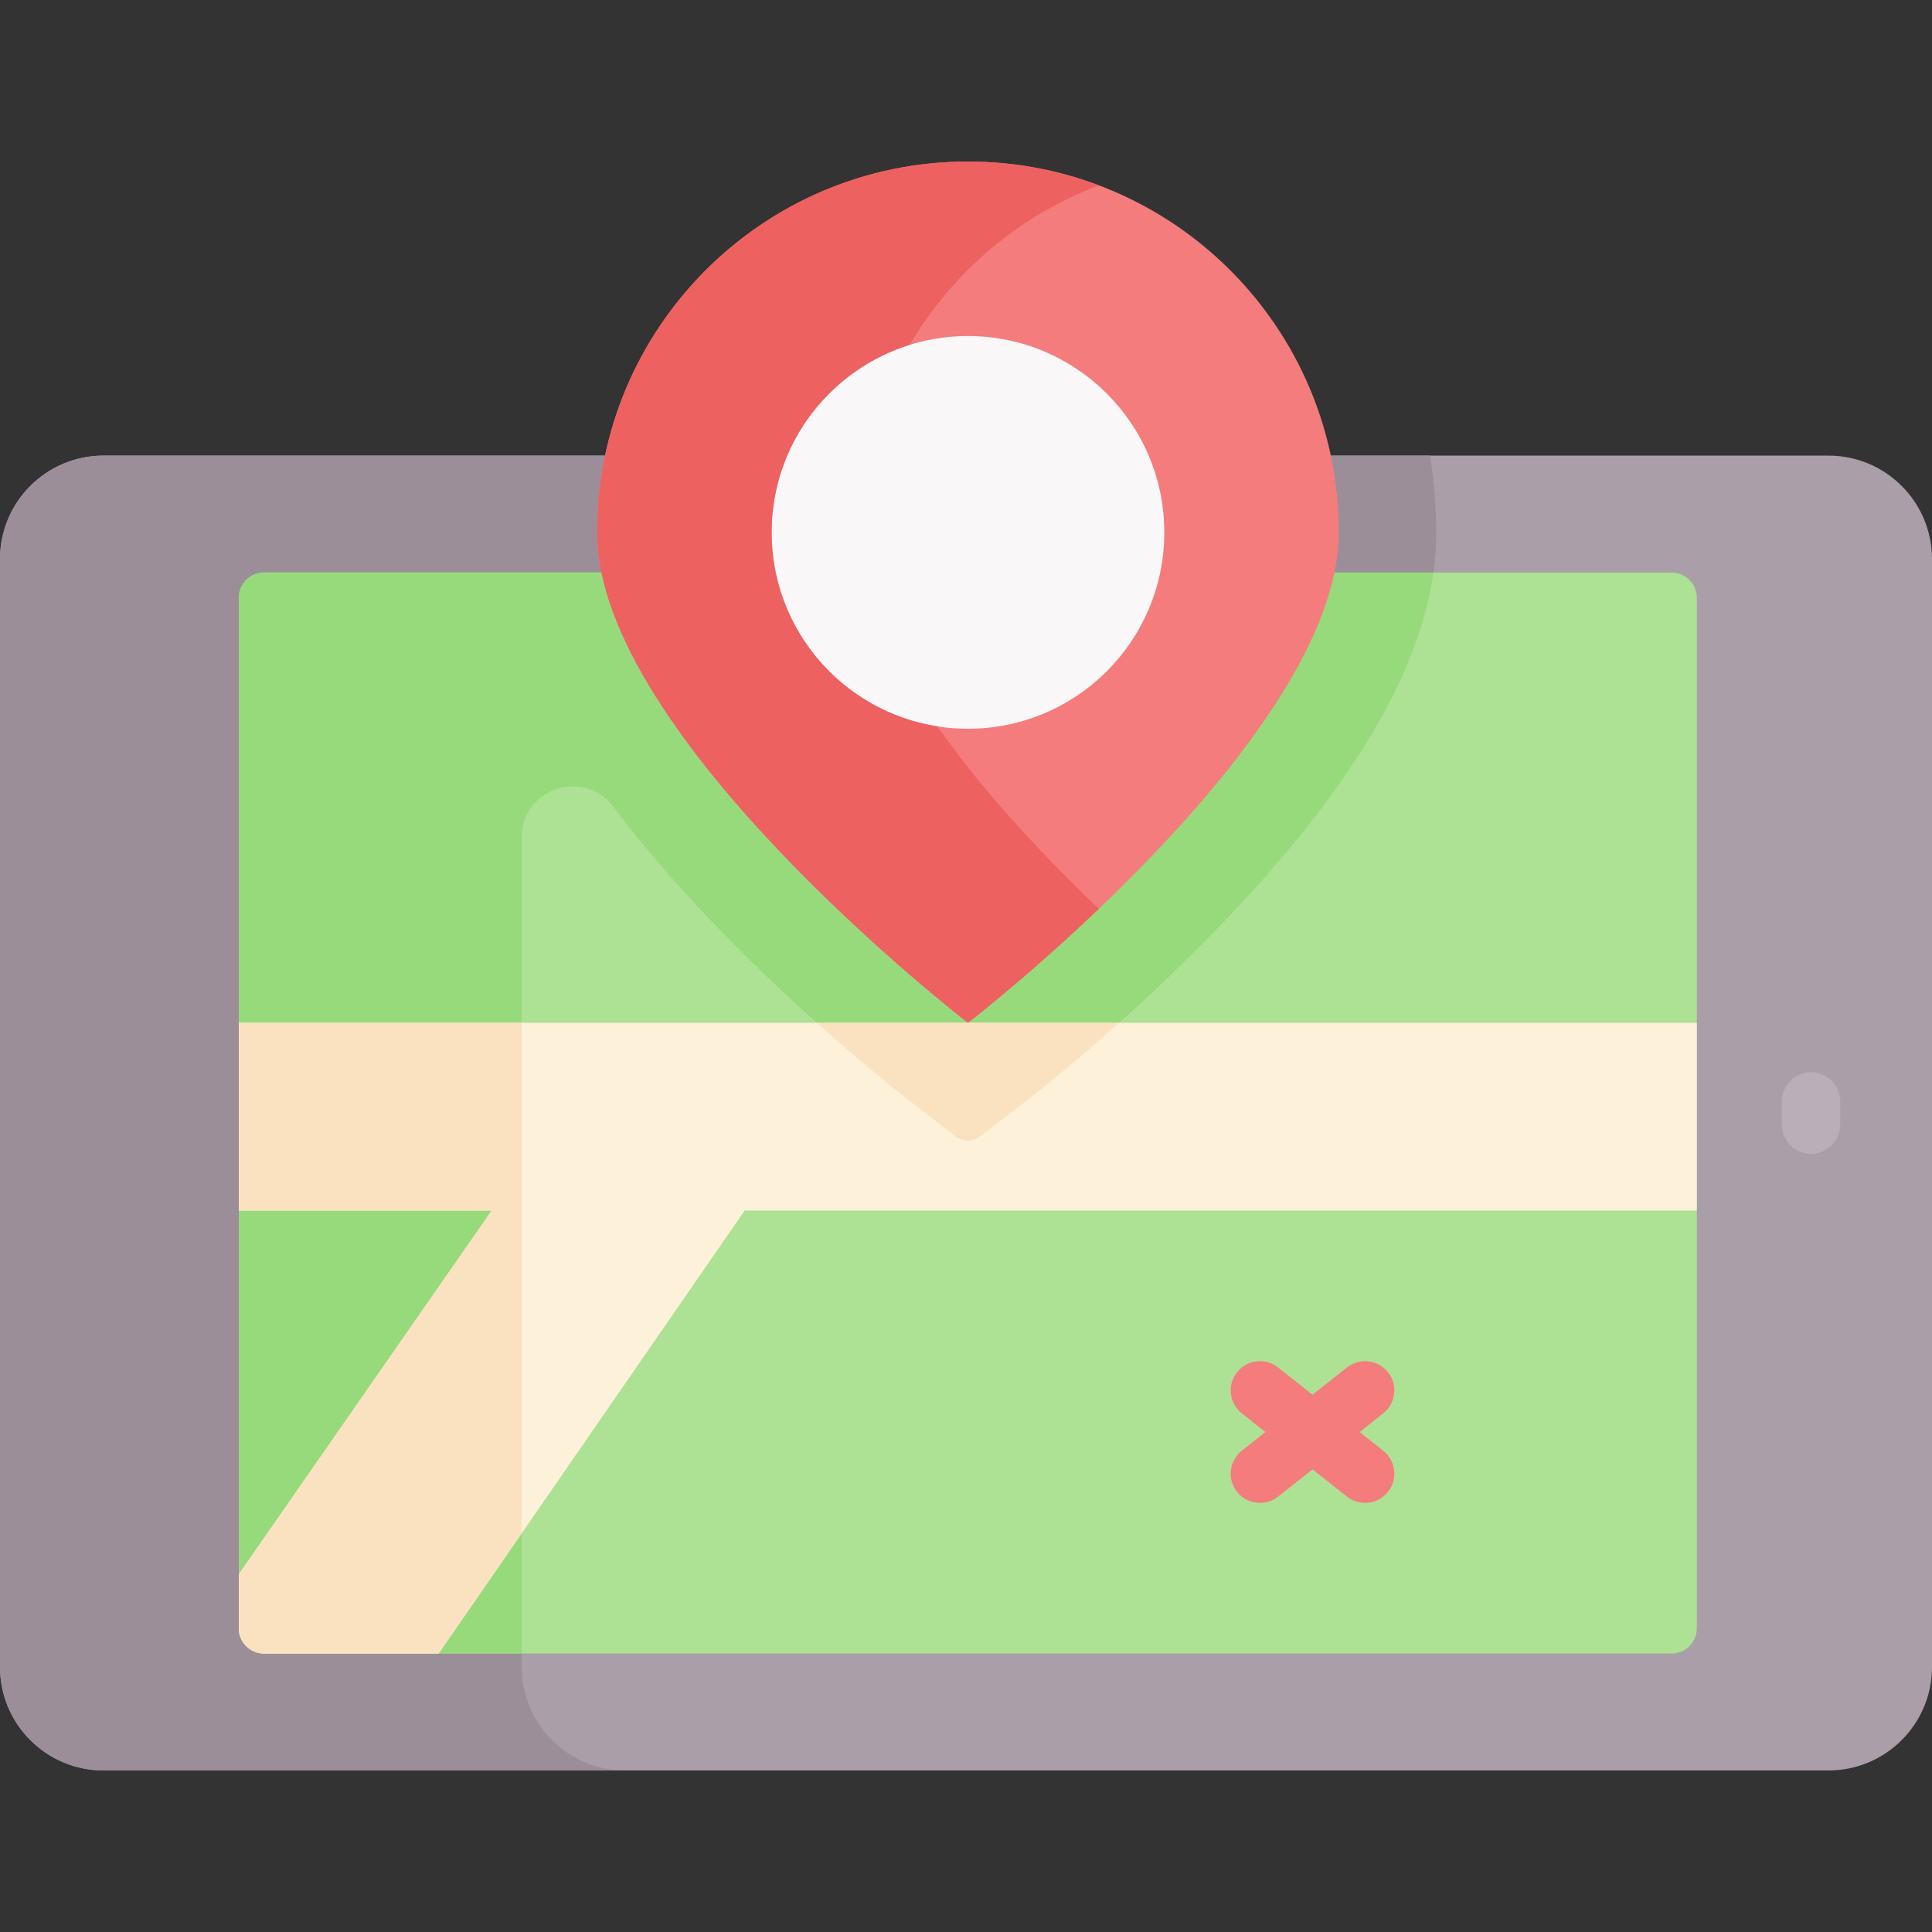 <svg id="Capa_1" enable-background="new 0 0 495.491 495.491" height="512" viewBox="0 0 495.491 495.491" width="512" xmlns="http://www.w3.org/2000/svg"><rect x="0" y="0" width="495.491" height="495.491" fill="#333333" stroke="none"/><g><path d="m468.948 116.847c14.659 0 26.543 11.884 26.543 26.543v284.125c0 14.659-11.884 26.543-26.543 26.543h-442.405c-14.659 0-26.543-11.883-26.543-26.543v-284.125c0-14.659 11.884-26.543 26.543-26.543z" fill="#aa9ea9"/><path d="m366.732 116.847h-102.535c6.275 5.092 10.083 13.111 9.31 21.962-1.039 11.894-10.494 21.607-22.36 22.932-15.276 1.706-28.262-10.259-28.262-25.198 0-7.944 3.674-15.042 9.409-19.696h-205.751c-14.659 0-26.543 11.884-26.543 26.543v284.125c0 14.659 11.884 26.543 26.543 26.543h133.79c-14.659 0-26.543-11.884-26.543-26.543v-212.757c0-12.585 15.982-17.849 23.552-7.795 7.103 9.433 15.522 19.234 25.275 29.438 24.806 25.952 49.343 44.925 50.375 45.72l15.253 11.746 15.253-11.746c1.032-.795 25.569-19.768 50.375-45.72 36.661-38.355 54.482-71.02 54.482-99.858.001-6.707-.561-13.285-1.623-19.696z" fill="#9b8e99"/><g id="XMLID_510_"><g><path d="m435.176 153.313v264.28c0 3.57-2.89 6.47-6.47 6.47h-360.99c-3.57 0-6.47-2.9-6.47-6.47v-264.28c0-3.57 2.9-6.47 6.47-6.47h360.99c3.58 0 6.47 2.9 6.47 6.47z" fill="#ade194"/></g></g><path d="m271.402 146.843c-3.585 8.003-11.214 13.888-20.255 14.898-11.528 1.287-21.747-5.212-26.07-14.898h-157.361c-3.57 0-6.47 2.9-6.47 6.47v264.28c0 3.57 2.9 6.47 6.47 6.47h66.075v-209.305c0-12.585 15.982-17.849 23.552-7.795 7.104 9.433 15.522 19.234 25.275 29.438 24.806 25.952 49.343 44.925 50.375 45.72l15.253 11.746 15.253-11.746c1.032-.795 25.569-19.768 50.375-45.72 32.365-33.861 50.038-63.284 53.737-89.558z" fill="#97da7b"/><g><path d="m464.465 295.921c-4.143 0-7.5-3.357-7.5-7.5v-5.936c0-4.143 3.357-7.5 7.5-7.5s7.5 3.357 7.5 7.5v5.936c0 4.142-3.357 7.5-7.5 7.5z" fill="#baafb9"/></g><circle cx="248.246" cy="136.543" fill="#f9f7f8" r="67.132"/><g id="XMLID_517_"><g><path d="m248.246 41.433c52.53 0 95.11 42.59 95.11 95.11 0 52.53-95.11 125.77-95.11 125.77s-95.11-73.24-95.11-125.77c0-52.52 42.58-95.11 95.11-95.11zm50.36 95.11c0-27.81-22.55-50.36-50.36-50.36s-50.36 22.55-50.36 50.36c0 27.82 22.55 50.36 50.36 50.36s50.36-22.54 50.36-50.36z" fill="#f47c7c"/></g></g><g><path d="m240.401 186.292c-24.085-3.768-42.516-24.599-42.516-49.749 0-22.615 14.913-41.75 35.44-48.111 10.94-18.617 28.032-33.18 48.486-40.898-10.438-3.939-21.749-6.101-33.566-6.101-52.53 0-95.11 42.59-95.11 95.11 0 52.53 95.11 125.771 95.11 125.771s15.268-11.761 33.566-29.229c-13.831-13.205-29.393-29.668-41.41-46.793z" fill="#ee6161"/></g><g id="XMLID_515_"><g><path d="m435.176 262.313v48.16h-244.2l-78.48 113.59h-44.78c-3.57 0-6.47-2.9-6.47-6.47v-13.829l64.86-93.291h-64.86v-48.16z" fill="#fef1da"/></g></g><g fill="#fae2c0"><path d="m209.466 262.313c13.191 11.817 22.886 19.314 23.526 19.808l12.205 9.399c1.796 1.383 4.299 1.383 6.095 0l12.205-9.399c.641-.493 10.336-7.991 23.526-19.808z"/><path d="m67.716 424.063h44.78l21.295-30.822v-130.928h-72.545v48.16h64.86l-64.86 93.291v13.829c0 .223.011.444.033.661.066.652.23 1.275.475 1.856.984 2.322 3.284 3.953 5.962 3.953z"/></g><path d="m354.753 372.065-6.056-4.797 6.056-4.797c3.246-2.571 3.794-7.289 1.222-10.536-2.571-3.244-7.288-3.795-10.536-1.222l-8.821 6.987-8.821-6.987c-3.248-2.572-7.963-2.024-10.536 1.222-2.572 3.247-2.024 7.965 1.222 10.536l6.056 4.797-6.056 4.797c-3.246 2.571-3.794 7.289-1.222 10.536 1.48 1.868 3.671 2.843 5.884 2.843 1.631 0 3.274-.529 4.652-1.621l8.821-6.987 8.821 6.987c1.379 1.092 3.021 1.621 4.652 1.621 2.212 0 4.403-.975 5.884-2.843 2.572-3.247 2.025-7.965-1.222-10.536z" fill="#f47c7c"/></g></svg>